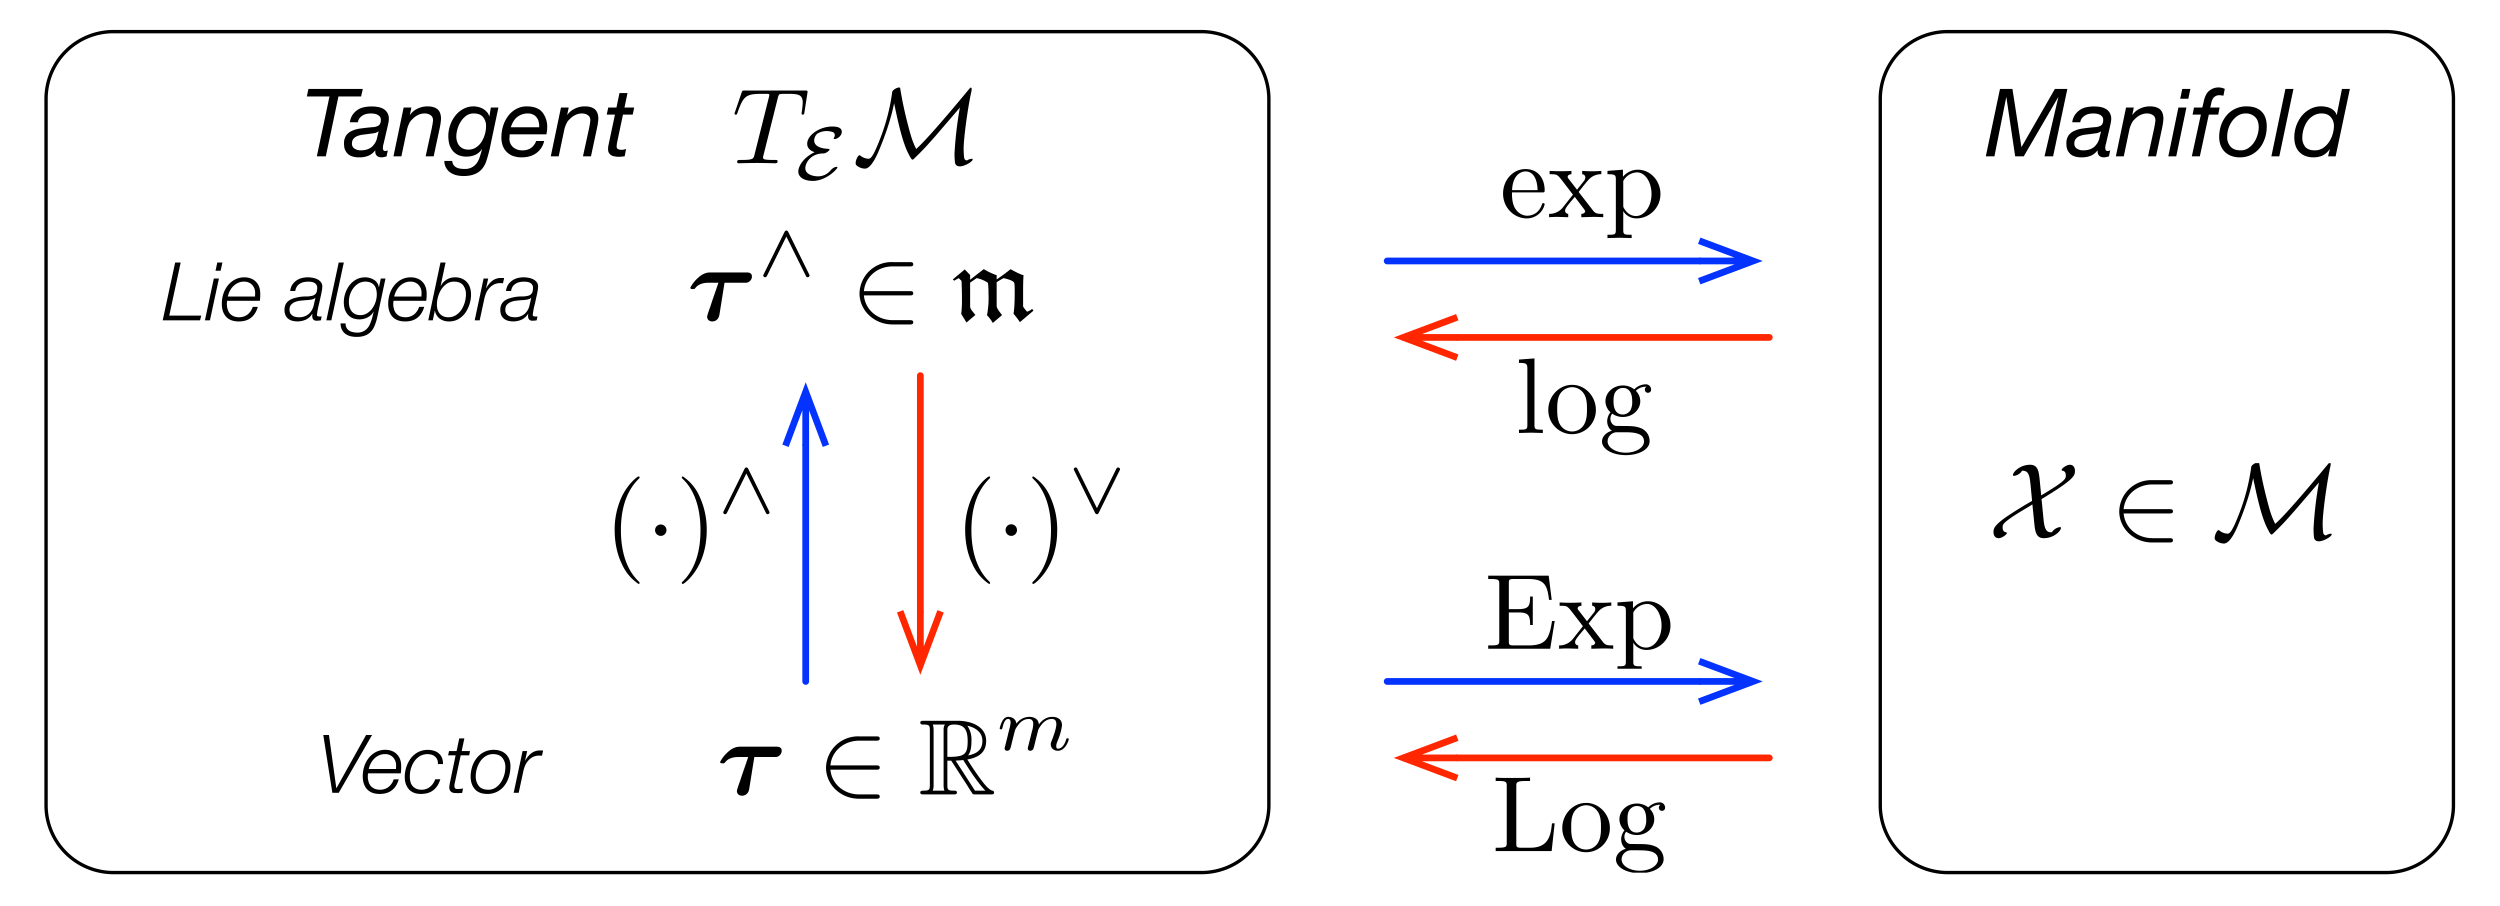 <svg xmlns="http://www.w3.org/2000/svg" style="background-color:rgb(245,245,245,60%)" width="640" height="232" viewBox="0 0 635 232"><defs><clipPath id="a"><path d="M507.285 118.555H529V138h-21.715Zm0 0"/></clipPath><clipPath id="b"><path d="M564 118.555h31V140h-31Zm0 0"/></clipPath><clipPath id="c"><path d="M411 205h13v18.402h-13Zm0 0"/></clipPath><clipPath id="d"><path d="M411 153h15v18.191h-15Zm0 0"/></clipPath></defs><path style="fill:none;stroke-width:.25;stroke-linecap:round;stroke-linejoin:round;stroke:#000;stroke-opacity:1;stroke-miterlimit:4" d="M7.693 2.346h80.709a5 5 0 0 1 5 5V59.71a5 5 0 0 1-5 5H7.692a5 5 0 0 1-5-5V7.345a5 5 0 0 1 5-5Zm136.063 0h32.52a5 5 0 0 1 5 5V59.71c0 2.762-2.238 5-5 5h-32.52a5 5 0 0 1-5-5V7.345a5 5 0 0 1 5-5Zm0 0" transform="matrix(3.451 0 0 3.452 0 0)"/><g clip-path="url(#a)"><path style="stroke:none;fill-rule:nonzero;fill:#000;fill-opacity:1" d="M519.637 122.613c-.219-2.062-.496-3.633-2.418-3.633-2.614 0-4.403 1.872-4.403 2.641 0 .195.164.195.301.195.305 0 1.516-.359 2.008-1.293l.059-.027c1.511 0 1.867.852 2.144 3.684l.383 4.047a113.366 113.366 0 0 0-6.684 4.156c-3.132 2.226-3.191 3.05-3.191 3.851 0 .934.496 1.54 1.32 1.54.828 0 2.094-.907 2.094-1.32 0-.138-.086-.165-.195-.192-.22-.028-.88-.137-.88-1.211 0-.742 0-1.074 2.915-3.028 1.68-1.101 3.273-1.98 4.703-2.89l.469 4.652c.218 2.172.414 3.988 2.449 3.988 2.613 0 4.398-1.87 4.398-2.64 0-.192-.136-.192-.3-.192a2.909 2.909 0 0 0-2.008 1.293l-.274.028c-1.57 0-1.734-1.735-1.953-4.047l-.441-4.457c8.554-5.117 8.554-6.082 8.554-7.235 0-.937-.496-1.543-1.292-1.543-.852 0-2.118.938-2.118 1.32 0 .165.164.196.192.196.218.027.879.137.879 1.207 0 .692-.082 1.102-2.418 2.7-1.278.831-2.57 1.636-3.88 2.421Zm0 0"/></g><path style="stroke:none;fill-rule:nonzero;fill:#000;fill-opacity:1" d="M552.816 131.445c.47 0 .961 0 .961-.55 0-.551-.492-.551-.96-.551h-11.665c.332-3.684 3.496-6.328 7.371-6.328h4.293c.47 0 .961 0 .961-.551 0-.547-.492-.547-.96-.547h-4.348a8.191 8.191 0 0 0-8.442 7.977c0 4.402 3.739 7.98 8.442 7.98h4.347c.47 0 .961 0 .961-.55 0-.552-.492-.552-.96-.552h-4.294c-3.875 0-7.039-2.64-7.37-6.328Zm0 0"/><g clip-path="url(#b)"><path style="stroke:none;fill-rule:nonzero;fill:#000;fill-opacity:1" d="M574.309 122.39c.742 3.579 1.949 9.465 3.52 12.657.605 1.183.905 1.789 1.183 1.789.11 0 .164 0 .66-.496 2.09-2.008 3.52-3.602 5.445-5.805l6.024-7.015a95.707 95.707 0 0 0-1.375 11.75c0 .742.027 1.457.109 2.199.027.304.137 1.101 1.293 1.101s3.246-1.21 3.246-1.761c0-.164-.164-.192-.25-.192-.43.051-.844.203-1.207.442-.66-.086-.715-.524-.773-1.157-.082-.882-.082-1.707-.082-1.816 0-3.055 1.21-11.39 2.007-14.805l.055-.469c0-.109-.027-.41-.219-.41-.11 0-.136.028-.66.633-2.586 3.137-10.617 12.766-13.34 15.078-.687-1.457-1.183-2.504-2.144-6.355a97.213 97.213 0 0 1-1.953-9.246c-.082-.137-.22-.137-.305-.137-.492 0-1.648.605-1.73 1.184a51.527 51.527 0 0 1-2.805 11.199c-2.203 5.86-2.809 5.86-3.328 5.86a3.585 3.585 0 0 1-1.98-.77c-.141-.141-.196-.141-.25-.141-.384 0-.99 1.238-.99 2.012 0 .246 0 .578.88 1.043.46.238.969.37 1.484.386 1.707 0 3.328-3.933 3.88-5.34 1.292-3.109 2.831-7.456 3.605-11.417Zm0 0"/></g><path style="stroke:none;fill-rule:nonzero;fill:#000;fill-opacity:1" d="m390.32 91.75-3.96.3v.856c1.925 0 2.144.192 2.144 1.54v14.308c0 1.238-.3 1.238-2.145 1.238v.852l3.055-.082 3.05.082v-.852c-1.843 0-2.144 0-2.144-1.238ZM406.047 104.957c0-3.52-2.75-6.437-6.078-6.437-3.438 0-6.106 3-6.106 6.437 0 3.55 2.86 6.191 6.078 6.191 3.329 0 6.106-2.695 6.106-6.191m-6.078 5.504a3.574 3.574 0 0 1-3.137-1.844c-.687-1.21-.687-2.887-.687-3.879 0-1.074 0-2.558.66-3.77a3.683 3.683 0 0 1 3.136-1.843c1.282 0 2.461.684 3.11 1.79.715 1.183.715 2.776.715 3.823 0 .992 0 2.477-.606 3.688a3.545 3.545 0 0 1-3.191 2.035ZM412.95 106.113c-2.391 0-2.391-2.75-2.391-3.383 0-.746.027-1.625.437-2.312.223-.332.856-1.102 1.953-1.102 2.395 0 2.395 2.754 2.395 3.387.058.793-.09 1.59-.442 2.309a2.36 2.36 0 0 1-1.953 1.101m-3.187 1.075c0-.11 0-.743.465-1.293.796.558 1.75.859 2.722.851 2.559 0 4.457-1.898 4.457-4.016a3.723 3.723 0 0 0-1.129-2.671 3.607 3.607 0 0 1 2.477-1.07l.277.027c-.304.109-.441.41-.441.742 0 .469.355.797.797.797.277 0 .797-.192.797-.825 0-.367-.149-.718-.414-.972a1.326 1.326 0 0 0-.989-.375 4.226 4.226 0 0 0-2.914 1.293 4.59 4.59 0 0 0-2.918-.992c-2.554 0-4.453 1.898-4.453 4.02 0 1.21.606 2.253 1.293 2.831a3.817 3.817 0 0 0-.855 2.285c0 .852.359 1.899 1.21 2.45-1.648.464-2.53 1.648-2.53 2.75 0 1.98 2.722 3.496 6.081 3.496 3.243 0 6.106-1.407 6.106-3.551a3.526 3.526 0 0 0-1.79-3.137c-1.456-.77-3.054-.77-4.73-.77l-2.062-.027c-.883-.11-1.457-.965-1.457-1.844m3.96 8.696c-2.78 0-4.675-1.406-4.675-2.863 0-1.266 1.043-2.286 2.254-2.368h1.62c2.368 0 5.45 0 5.45 2.368 0 1.484-1.953 2.863-4.648 2.863ZM384.594 48.676c.164-4.102 2.476-4.79 3.41-4.79 2.836 0 3.11 3.716 3.11 4.79h-6.52m-.028.578h7.676c.606 0 .688 0 .688-.578 0-2.727-1.489-5.395-4.926-5.395-3.192 0-5.719 2.836-5.719 6.274 0 3.687 2.887 6.355 6.05 6.355a4.677 4.677 0 0 0 4.595-3.574c0-.277-.223-.332-.36-.332-.246 0-.3.164-.355.387-.965 2.832-3.442 2.832-3.715 2.832-1.375 0-2.477-.825-3.11-1.844-.824-1.32-.824-3.137-.824-4.125ZM401.633 49.14c.824-1.046 1.87-2.394 2.531-3.109a4.205 4.205 0 0 1 3.274-1.43v-.851a31.072 31.072 0 0 1-4.899 0v.852c.578.054.8.414.8.851-.023.36-.171.7-.413.965l-1.707 2.145-2.145-2.778c-.246-.277-.246-.332-.246-.496 0-.414.414-.66.961-.687v-.852c-1.86.113-3.723.113-5.582 0v.852c1.926 0 1.953.027 3.246 1.68l2.723 3.546-2.586 3.277a4.401 4.401 0 0 1-3.52 1.649v.855a29.68 29.68 0 0 1 2.282-.086l2.613.086v-.855c-.606-.082-.797-.441-.797-.852 0-.605.797-1.515 2.477-3.496l2.09 2.754c.218.3.577.742.577.906 0 .246-.25.66-.992.688v.855l2.973-.086c.742 0 1.812.028 2.64.086v-.855c-1.488 0-1.98-.055-2.613-.852ZM412.973 45.262v-1.817l-3.961.301v.856c1.953 0 2.144.164 2.144 1.375v12.878c0 1.239-.3 1.239-2.144 1.239v.851l3.082-.082 3.11.082v-.851c-1.845 0-2.15 0-2.15-1.239v-4.87c.137.437 1.294 1.925 3.384 1.925 3.273 0 6.136-2.695 6.136-6.246 0-3.496-2.668-6.219-5.75-6.219a4.941 4.941 0 0 0-3.851 1.817m.082 7.207v-6.133a4.125 4.125 0 0 1 3.55-2.203c2.008 0 3.684 2.422 3.684 5.531 0 3.328-1.926 5.64-3.96 5.64-1.099 0-2.145-.55-2.888-1.679-.386-.578-.386-.605-.386-1.156ZM395.492 210.77h-.687c-.301 2.808-.688 6.246-5.528 6.246h-2.257c-1.29 0-1.348-.192-1.348-1.102V201.25c0-.938 0-1.32 2.613-1.32h.91v-.856c-.992.086-3.496.086-4.62.086-1.075 0-3.22 0-4.18-.086v.856h.66c2.117 0 2.172.3 2.172 1.293v14.5c0 .992-.055 1.293-2.172 1.293h-.66v.855h14.328ZM409.629 211.98c0-3.52-2.75-6.437-6.078-6.437-3.438 0-6.106 3-6.106 6.437 0 3.551 2.86 6.192 6.078 6.192 3.329 0 6.106-2.695 6.106-6.192m-6.078 5.504a3.574 3.574 0 0 1-3.137-1.843c-.687-1.211-.687-2.887-.687-3.88 0-1.073 0-2.558.66-3.769a3.683 3.683 0 0 1 3.136-1.844c1.282 0 2.465.684 3.11 1.79.715 1.183.715 2.777.715 3.824 0 .992 0 2.476-.606 3.687a3.545 3.545 0 0 1-3.191 2.035Zm0 0"/><g clip-path="url(#c)"><path style="stroke:none;fill-rule:nonzero;fill:#000;fill-opacity:1" d="M416.531 213.137c-2.39 0-2.39-2.75-2.39-3.383 0-.742.027-1.625.441-2.313.219-.332.852-1.101 1.95-1.101 2.394 0 2.394 2.754 2.394 3.387a4.489 4.489 0 0 1-.442 2.308 2.36 2.36 0 0 1-1.953 1.102m-3.187 1.074c0-.11 0-.742.465-1.293.796.559 1.75.86 2.722.852 2.559 0 4.457-1.899 4.457-4.016a3.723 3.723 0 0 0-1.129-2.672 3.607 3.607 0 0 1 2.477-1.07l.277.027c-.304.11-.441.41-.441.742 0 .469.355.797.797.797.277 0 .797-.191.797-.824 0-.367-.149-.719-.414-.973a1.341 1.341 0 0 0-.989-.375 4.226 4.226 0 0 0-2.914 1.293 4.59 4.59 0 0 0-2.918-.992c-2.554 0-4.453 1.898-4.453 4.02 0 1.21.606 2.253 1.293 2.832a3.817 3.817 0 0 0-.855 2.285c0 .851.359 1.898 1.21 2.449-1.648.469-2.53 1.648-2.53 2.75 0 1.98 2.726 3.496 6.081 3.496 3.243 0 6.106-1.402 6.106-3.55a3.526 3.526 0 0 0-1.79-3.137c-1.456-.77-3.054-.77-4.73-.77l-2.062-.027c-.88-.11-1.457-.965-1.457-1.844m3.96 8.695c-2.78 0-4.675-1.402-4.675-2.863 0-1.266 1.043-2.281 2.254-2.367h1.62c2.368 0 5.45 0 5.45 2.367 0 1.488-1.953 2.863-4.648 2.863Zm0 0"/></g><path style="stroke:none;fill-rule:nonzero;fill:#000;fill-opacity:1" d="M381.313 163.938c0 .992-.055 1.292-2.172 1.292h-.66v.852h15.87l1.157-7.098h-.688c-.687 4.239-1.32 6.246-6.05 6.246h-3.66c-1.294 0-1.348-.19-1.348-1.101v-7.344h2.476c2.668 0 2.969.88 2.969 3.219h.688v-7.293h-.688c0 2.367-.3 3.219-2.969 3.219h-2.476v-6.602c0-.91.054-1.101 1.347-1.101h3.547c4.211 0 4.953 1.511 5.39 5.335h.692l-.773-6.19H378.48v.855h.66c2.118 0 2.173.3 2.173 1.293ZM404.188 159.617c.824-1.047 1.87-2.394 2.53-3.11a4.205 4.205 0 0 1 3.274-1.429v-.855a30.16 30.16 0 0 1-4.898 0v.855c.578.055.797.41.797.852-.02.36-.168.699-.41.965l-1.708 2.144-2.144-2.777c-.246-.278-.246-.332-.246-.496 0-.414.41-.66.96-.688v-.855c-1.859.117-3.722.117-5.581 0v.855c1.925 0 1.953.027 3.246 1.676l2.722 3.55-2.585 3.274a4.393 4.393 0 0 1-3.52 1.652v.852a31.792 31.792 0 0 1 2.281-.082l2.614.082v-.852c-.606-.082-.797-.44-.797-.851 0-.606.797-1.516 2.472-3.496l2.094 2.754c.219.3.574.742.574.906 0 .246-.246.66-.988.687v.852l2.969-.082c.746 0 1.816.027 2.64.082v-.852c-1.484 0-1.98-.054-2.613-.851Zm0 0"/><g clip-path="url(#d)"><path style="stroke:none;fill-rule:nonzero;fill:#000;fill-opacity:1" d="M415.54 155.738v-1.816l-3.962.3v.856c1.953 0 2.145.164 2.145 1.375v12.875c0 1.238-.305 1.238-2.145 1.238v.856l3.078-.082 3.11.082v-.856c-1.844 0-2.145 0-2.145-1.238v-4.867c.137.437 1.293 1.926 3.383 1.926 3.273 0 6.133-2.7 6.133-6.246 0-3.496-2.668-6.22-5.75-6.22a4.933 4.933 0 0 0-3.848 1.817m.082 7.207v-6.136a4.123 4.123 0 0 1 3.547-2.2c2.008 0 3.687 2.422 3.687 5.532 0 3.328-1.925 5.64-3.96 5.64-1.102 0-2.149-.55-2.891-1.68-.383-.578-.383-.605-.383-1.156Zm0 0"/></g><path style="fill:none;stroke-width:.5;stroke-linecap:round;stroke-linejoin:round;stroke:#ff2600;stroke-opacity:1;stroke-miterlimit:4" d="M130.524 56.206h-23.146" transform="matrix(3.451 0 0 3.452 0 0)"/><path style="fill:none;stroke-width:.5;stroke-linecap:butt;stroke-linejoin:miter;stroke:#ff2600;stroke-opacity:1;stroke-miterlimit:10" d="M103.378 56.206h4m0 1.499-4-1.5 4-1.5" transform="matrix(3.451 0 0 3.452 0 0)"/><path style="fill:none;stroke-width:.5;stroke-linecap:round;stroke-linejoin:round;stroke:#0433ff;stroke-opacity:1;stroke-miterlimit:4" d="M102.178 50.535h23.146" transform="matrix(3.451 0 0 3.452 0 0)"/><path style="fill:none;stroke-width:.5;stroke-linecap:butt;stroke-linejoin:miter;stroke:#0433ff;stroke-opacity:1;stroke-miterlimit:10" d="M129.324 50.535h-4m0-1.5 4 1.5-4 1.5" transform="matrix(3.451 0 0 3.452 0 0)"/><path style="fill:none;stroke-width:.5;stroke-linecap:round;stroke-linejoin:round;stroke:#0433ff;stroke-opacity:1;stroke-miterlimit:4" d="M102.178 19.354h23.146" transform="matrix(3.451 0 0 3.452 0 0)"/><path style="fill:none;stroke-width:.5;stroke-linecap:butt;stroke-linejoin:miter;stroke:#0433ff;stroke-opacity:1;stroke-miterlimit:10" d="M129.324 19.354h-4m0-1.5 4 1.5-4 1.5" transform="matrix(3.451 0 0 3.452 0 0)"/><path style="fill:none;stroke-width:.5;stroke-linecap:round;stroke-linejoin:round;stroke:#ff2600;stroke-opacity:1;stroke-miterlimit:4" d="M130.524 25.023h-23.146" transform="matrix(3.451 0 0 3.452 0 0)"/><path style="fill:none;stroke-width:.5;stroke-linecap:butt;stroke-linejoin:miter;stroke:#ff2600;stroke-opacity:1;stroke-miterlimit:10" d="M103.378 25.023h4m0 1.5-4-1.5 4-1.499" transform="matrix(3.451 0 0 3.452 0 0)"/><path style="stroke:none;fill-rule:nonzero;fill:#000;fill-opacity:1" d="M250.965 149.215c0-.086 0-.14-.465-.606-3.438-3.468-4.32-8.668-4.32-12.879 0-4.789 1.047-9.574 4.43-13.015.355-.328.355-.387.355-.469 0-.191-.11-.273-.274-.273-.273 0-2.75 1.87-4.375 5.367a20.006 20.006 0 0 0-1.73 8.39c0 2.145.3 5.477 1.816 8.586a11.882 11.882 0 0 0 4.29 5.172c.163 0 .273-.082.273-.273ZM257.844 135.73a1.458 1.458 0 1 0-2.914 0c0 .797.66 1.458 1.457 1.458s1.457-.66 1.457-1.458ZM268.148 135.73a20.079 20.079 0 0 0-1.812-8.585 11.895 11.895 0 0 0-4.293-5.172c-.164 0-.273.109-.273.273 0 .082 0 .14.52.633 2.698 2.726 4.265 7.101 4.265 12.851 0 4.704-1.02 9.547-4.43 13.016-.355.328-.355.383-.355.469 0 .164.109.273.273.273.277 0 2.75-1.87 4.375-5.367 1.402-3.023 1.73-6.078 1.73-8.39ZM284.09 120.5c.137-.25.137-.29.137-.348a.485.485 0 0 0-.465-.48c-.27 0-.383.152-.54.46l-4.91 9.958-4.925-9.918c-.176-.367-.25-.5-.54-.5a.482.482 0 0 0-.464.48c0 .059 0 .098.137.348l5.273 10.707c.117.215.23.426.5.426s.387-.172.523-.426ZM161.238 149.215c0-.086 0-.14-.468-.606-3.438-3.468-4.317-8.668-4.317-12.879 0-4.789 1.043-9.574 4.43-13.015.355-.328.355-.387.355-.469 0-.191-.11-.273-.273-.273-.278 0-2.754 1.87-4.375 5.367a20.01 20.01 0 0 0-1.735 8.39c0 2.145.305 5.477 1.817 8.586a11.89 11.89 0 0 0 4.293 5.172c.164 0 .273-.082.273-.273ZM168.117 135.73a1.459 1.459 0 1 0-2.918 0c0 .797.66 1.458 1.457 1.458.801 0 1.461-.66 1.461-1.458ZM178.422 135.73a20.082 20.082 0 0 0-1.817-8.585 11.86 11.86 0 0 0-4.289-5.172c-.168 0-.277.109-.277.273 0 .082 0 .14.524.633 2.695 2.726 4.261 7.101 4.261 12.851 0 4.704-1.015 9.547-4.426 13.016-.359.328-.359.383-.359.469 0 .164.11.273.277.273.274 0 2.75-1.87 4.371-5.367 1.403-3.023 1.735-6.078 1.735-8.39ZM189.086 120.094c-.113-.211-.23-.422-.5-.422s-.387.172-.52.422l-5.277 10.71c-.133.25-.133.29-.133.348 0 .309.25.48.461.48.27 0 .387-.155.54-.46l4.91-9.961 4.93 9.922c.171.363.25.5.538.5a.47.47 0 0 0 .461-.48c0-.06 0-.098-.133-.348Zm0 0"/><path style="fill:none;stroke-width:.5;stroke-linecap:round;stroke-linejoin:round;stroke:#0433ff;stroke-opacity:1;stroke-miterlimit:4" d="M59.044 50.535V33.058" transform="matrix(3.451 0 0 3.452 0 0)"/><path style="fill:none;stroke-width:.5;stroke-linecap:butt;stroke-linejoin:miter;stroke:#0433ff;stroke-opacity:1;stroke-miterlimit:10" d="M59.044 29.058v4m-1.5 0 1.5-4 1.5 4" transform="matrix(3.451 0 0 3.452 0 0)"/><path style="fill:none;stroke-width:.5;stroke-linecap:round;stroke-linejoin:round;stroke:#ff2600;stroke-opacity:1;stroke-miterlimit:4" d="M67.548 27.858v17.478" transform="matrix(3.451 0 0 3.452 0 0)"/><path style="fill:none;stroke-width:.5;stroke-linecap:butt;stroke-linejoin:miter;stroke:#ff2600;stroke-opacity:1;stroke-miterlimit:10" d="M67.548 49.335v-4m1.5 0-1.5 4-1.5-4" transform="matrix(3.451 0 0 3.452 0 0)"/><path style="stroke:none;fill-rule:nonzero;fill:#000;fill-opacity:1" d="m509.496 22.762-3.625 17.254h2.2l3.019-15.102h.047l2.246 15.102h2.199l8.793-15.102h.047l-3.524 15.102h2.196l3.648-17.254h-3.187l-8.528 14.84h-.05l-2.293-14.84ZM527.996 31.293h2.055c.07-.41.191-.727.41-1.016a3.149 3.149 0 0 1 1.785-1.113 5.778 5.778 0 0 1 2.008-.047c.285.043.562.133.82.266.239.11.446.277.602.484.172.238.258.528.242.82.016.34-.05.68-.191.993a1.176 1.176 0 0 1-.555.554 3.53 3.53 0 0 1-.992.29 60.124 60.124 0 0 0-3.551.386c-.7.086-1.383.274-2.031.559a3.732 3.732 0 0 0-1.52 1.16 3.514 3.514 0 0 0-.582 2.148c0 .653.098 1.211.293 1.645.195.414.473.785.82 1.086a3 3 0 0 0 1.184.582c.488.133.992.195 1.496.191a6.05 6.05 0 0 0 2.563-.457 4.317 4.317 0 0 0 1.617-1.332l.05.051c-.074.555.047.965.336 1.281.29.313.727.457 1.282.457.168 0 .386-.023.629-.093.242-.051.48-.098.629-.172l.312-1.524c-.113.04-.227.082-.34.121a1.215 1.215 0 0 1-.312.051.563.563 0 0 1-.434-.172c-.121-.117-.172-.312-.172-.601 0-.29.051-.606.121-.918.09-.285.16-.578.22-.871l.796-3.407.242-1.113c.09-.379.14-.77.145-1.16a2.824 2.824 0 0 0-1.375-2.535 4.384 4.384 0 0 0-1.453-.508 9.944 9.944 0 0 0-3.645.094 4.666 4.666 0 0 0-2.875 2.03 4.308 4.308 0 0 0-.629 1.79m.531 5.46c0-.53.145-.94.41-1.23.243-.316.579-.535.993-.703a5.716 5.716 0 0 1 1.351-.34l1.524-.19 1.398-.192c.461-.098.824-.243 1.113-.461h.047c-.14.562-.277 1.125-.41 1.691a3.91 3.91 0 0 1-.676 1.524c-.726 1.086-1.886 1.64-3.504 1.64a2.863 2.863 0 0 1-1.57-.433 1.45 1.45 0 0 1-.676-1.305ZM541.77 27.523l-2.61 12.493h2.028l1.449-6.91a7.85 7.85 0 0 1 .508-1.426c.199-.453.496-.86.87-1.184.4-.43.876-.781 1.403-1.039a3.847 3.847 0 0 1 1.691-.414 2.668 2.668 0 0 1 1.543.437c.414.266.63.723.63 1.305 0 .121 0 .242-.048.434-.035.36-.09.715-.168 1.066-.03.14-.054.29-.074.434l-1.594 7.297h2.051l1.524-7.13c.18-.804.3-1.616.363-2.44 0-1.11-.29-1.934-.871-2.442-.555-.504-1.45-.774-2.61-.774-.859 0-1.71.192-2.488.56-.785.35-1.46.91-1.957 1.616h-.047l.387-1.883ZM557.71 25.273l.532-2.511h-2.078l-.531 2.511h2.078m-2.54 2.25-2.581 12.493h2.027l2.61-12.493ZM560.926 29.336l-2.32 10.68h2.054l2.297-10.68h2.414l.34-1.813h-2.395c.11-.375.2-.753.266-1.136.07-.344.188-.676.34-.992.148-.293.375-.543.652-.723.348-.215.75-.317 1.16-.293.145 0 .29 0 .457.05.172.016.34.04.508.071l.34-1.738a3.644 3.644 0 0 0-3.648.242c-.446.27-.813.652-1.063 1.11a6.165 6.165 0 0 0-.605 1.573 50.04 50.04 0 0 1-.434 1.836h-2.125l-.363 1.813ZM565.613 35.086c0 .75.121 1.45.364 2.102.23.613.582 1.171 1.035 1.644a4.843 4.843 0 0 0 1.644 1.063c.711.27 1.465.398 2.223.386a6.346 6.346 0 0 0 5.098-2.39c.601-.727 1.039-1.598 1.351-2.54.317-.964.461-1.933.461-2.949 0-1.691-.437-2.972-1.328-3.84-.895-.894-2.176-1.332-3.867-1.332a6.522 6.522 0 0 0-5.145 2.395 7.931 7.931 0 0 0-1.379 2.512 9.57 9.57 0 0 0-.457 2.949m2.051-.023a6.721 6.721 0 0 1 1.211-3.965 5.217 5.217 0 0 1 1.496-1.473 3.728 3.728 0 0 1 2.078-.582c.938-.02 1.844.36 2.489 1.043.28.32.488.7.605 1.11.129.449.195.91.191 1.378a6.787 6.787 0 0 1-.312 1.957 6.7 6.7 0 0 1-.895 1.934 5.223 5.223 0 0 1-1.449 1.45 3.378 3.378 0 0 1-1.98.577c-1.137 0-1.98-.312-2.563-.941a3.537 3.537 0 0 1-.87-2.489ZM582.57 22.762l-3.597 17.254H581l3.625-17.254ZM595.422 40.016l3.648-17.254h-2.027l-1.332 6.668h-.047a2.51 2.51 0 0 0-.601-1.04 3.943 3.943 0 0 0-2.106-1.038 5.977 5.977 0 0 0-4.129.605 7.033 7.033 0 0 0-2.176 1.836 8.839 8.839 0 0 0-1.808 5.39 6.48 6.48 0 0 0 .312 2.079c.192.601.516 1.152.942 1.617.437.45.965.805 1.547 1.039a5.672 5.672 0 0 0 2.101.363c.844 0 1.57-.144 2.223-.41a5.003 5.003 0 0 0 1.906-1.644h.05l-.433 1.789h1.93m-8.527-4.832a7.657 7.657 0 0 1 1.257-4.11 5.076 5.076 0 0 1 1.547-1.449 3.961 3.961 0 0 1 2.149-.582c1.015 0 1.789.316 2.32.922.555.64.848 1.469.82 2.32a7.253 7.253 0 0 1-.34 2.078 6.82 6.82 0 0 1-.941 2.004 5.277 5.277 0 0 1-1.52 1.524 3.706 3.706 0 0 1-2.078.601c-1.136 0-1.933-.289-2.464-.89a3.649 3.649 0 0 1-.75-2.418ZM182.98 72.383h5.09c.578 0 .934 0 1.375-.414.551-.469.551-1.102.551-1.156 0-1.07-.992-1.07-1.457-1.07h-9.05c-.579 0-1.762 0-3.22 1.32a8.924 8.924 0 0 0-2.035 2.558c0 .383.332.383.633.383.414 0 .442-.027.688-.328 1.047-1.293 2.86-1.293 3.382-1.293h2.477l-.992 2.914a115.84 115.84 0 0 0-1.07 3.164c-.305.855-.825 2.312-.825 2.617 0 .77.606 1.211 1.293 1.211.192 0 1.594 0 1.868-1.816ZM199.324 59.445c-.113-.215-.23-.425-.5-.425s-.383.171-.52.425l-5.273 10.707c-.136.25-.136.29-.136.348 0 .309.25.48.46.48.27 0 .387-.152.54-.46l4.91-9.957 4.93 9.917c.171.368.25.5.538.5a.47.47 0 0 0 .461-.48c0-.059 0-.098-.132-.348ZM230.324 75.629c.469 0 .965 0 .965-.55 0-.552-.496-.552-.965-.552h-11.66c.328-3.687 3.492-6.328 7.371-6.328h4.29c.468 0 .964 0 .964-.55 0-.551-.496-.551-.965-.551h-4.344a8.201 8.201 0 0 0-8.445 7.98c0 4.402 3.742 7.98 8.445 7.98h4.344c.469 0 .965 0 .965-.55 0-.551-.496-.551-.965-.551h-4.289c-3.879 0-7.043-2.64-7.37-6.328ZM245.852 71.613v-1.21l-1.375-1.43-3.051 2.558.328.328 1.184-.66.714.715c.078 1.727.114 3.45.11 5.176a26.197 26.197 0 0 1-.192 3.273l1.348 2.2 2.281-1.926c-1.402-1.758-1.347-1.567-1.347-2.86v-5.422l1.68-1.156a7.79 7.79 0 0 1 2.886 1.211c.102.906.148 1.817.137 2.727a23.435 23.435 0 0 1-.383 5.554 9.964 9.964 0 0 1 1.484 1.985l2.367-2.012c-1.21-1.566-1.378-1.926-1.378-2.422v-5.996c.578-.383 1.175-.73 1.789-1.047.824.223 2.64.606 2.75 1.348.062.625.09 1.246.082 1.871 0 3.824-.137 4.734-.301 5.89.55.688 1.348 1.649 1.62 2.172l3.47-2.94-.332-.47a3.172 3.172 0 0 1-1.293.715 9.026 9.026 0 0 1-1.016-1.293v-3.328c0-1.57 0-3.137.11-4.707-.993-.273-2.258-.965-3.329-1.539a46.628 46.628 0 0 1-3.55 2.613v-1.074a16.557 16.557 0 0 1-3.297-1.566ZM42.34 67.21 39.152 82h9.567l.289-1.2h-8.18l2.922-13.59ZM53.129 67.21l-.453 2.095h1.3l.458-2.094h-1.305m-.89 4.102L49.96 82h1.285l2.297-10.688ZM62.797 75.91h-6.98c.113-.496.285-.976.519-1.43.227-.44.52-.847.871-1.199.348-.351.754-.64 1.2-.851a3.582 3.582 0 0 1 1.491-.332 2.818 2.818 0 0 1 2.133.808 2.98 2.98 0 0 1 .785 2.176c0 .14-.007.277-.02.414v.414m-7.144 1.098h8.368c.082-.61.117-1.227.101-1.844 0-.621-.082-1.18-.27-1.7a3.442 3.442 0 0 0-.808-1.304 3.35 3.35 0 0 0-1.262-.847A4.455 4.455 0 0 0 60.063 71a5.093 5.093 0 0 0-2.442.582 5.747 5.747 0 0 0-1.824 1.531 6.98 6.98 0 0 0-1.137 2.176 8.383 8.383 0 0 0-.375 2.484c0 1.41.375 2.508 1.098 3.317.746.808 1.824 1.2 3.25 1.2 1.285 0 2.32-.31 3.129-.95.804-.625 1.386-1.555 1.738-2.778h-1.305a3.976 3.976 0 0 1-1.285 1.926 3.464 3.464 0 0 1-2.215.727 3.663 3.663 0 0 1-1.386-.25 3.042 3.042 0 0 1-.973-.703 3.055 3.055 0 0 1-.559-1.078 4.61 4.61 0 0 1-.125-2.176ZM71.781 74.504h1.305a2.94 2.94 0 0 1 .394-1.121c.207-.309.457-.559.766-.746a2.98 2.98 0 0 1 1.016-.414 5.519 5.519 0 0 1 1.945-.063c.254.035.5.113.727.23.218.11.402.274.539.477.16.223.238.492.226.766 0 .703-.105 1.199-.332 1.492-.234.309-.574.52-.953.598a5.802 5.802 0 0 1-1.488.168c-1.117-.008-2.23.16-3.293.496-.422.129-.82.324-1.18.582a2.716 2.716 0 0 0-.832.953 3.196 3.196 0 0 0-.289 1.426c-.012.465.074.922.25 1.347.164.352.402.664.703.91.32.247.688.422 1.078.52a5.276 5.276 0 0 0 3.5-.332c.684-.352 1.2-.828 1.57-1.45l.044.044-.043.289v.289c.023.765.418 1.14 1.14 1.14.371 0 .727-.043 1.078-.105l.184-1.016c-.09.016-.18.028-.27.043h-.246c-.156 0-.308-.02-.457-.062-.144-.063-.226-.188-.226-.371.078-.715.203-1.418.37-2.114a51.5 51.5 0 0 0 .52-2.3c.157-.637.29-1.278.395-1.926.058-.313.082-.621.082-.871a1.785 1.785 0 0 0-.375-1.18 2.684 2.684 0 0 0-.93-.726 4.34 4.34 0 0 0-1.222-.372 6.21 6.21 0 0 0-2.797.102 4.147 4.147 0 0 0-2.38 1.723 4.162 4.162 0 0 0-.519 1.574m6.461 1.781-.414 1.8a4.075 4.075 0 0 1-1.281 2.278 3.735 3.735 0 0 1-2.547.852c-.3 0-.602-.035-.89-.106a2.247 2.247 0 0 1-.77-.332 2.012 2.012 0 0 1-.535-.597 1.965 1.965 0 0 1-.188-.89c0-.563.145-.997.434-1.31.297-.32.664-.562 1.078-.703a4.85 4.85 0 0 1 1.367-.308 31.74 31.74 0 0 1 1.926-.168 5.535 5.535 0 0 0 1.305-.246 1.25 1.25 0 0 0 .476-.313ZM84.21 67.21 81.044 82h1.281l3.192-14.79ZM94.148 80.883l2.032-9.57h-1.203l-.454 2.195h-.043a2.652 2.652 0 0 0-1.261-1.883A4.31 4.31 0 0 0 90.98 71c-.8-.012-1.593.18-2.296.563a5.5 5.5 0 0 0-1.72 1.468 7.387 7.387 0 0 0-1.448 4.39c0 .622.082 1.204.246 1.72.168.507.43.976.765 1.39.344.39.766.703 1.246.91a4.708 4.708 0 0 0 3.79-.164c.68-.355 1.199-.828 1.55-1.472l.043.043c-.094.343-.176.687-.25 1.035a12.966 12.966 0 0 1-.785 2.277 3.504 3.504 0 0 1-1.719 1.719 3.462 3.462 0 0 1-1.43.27 4.69 4.69 0 0 1-1.117-.126 2.61 2.61 0 0 1-.953-.37 2.136 2.136 0 0 1-.683-.727 2.384 2.384 0 0 1-.25-1.137h-1.281c0 .621.12 1.18.351 1.613.203.422.508.785.89 1.059.383.281.821.484 1.282.602a6.495 6.495 0 0 0 1.574.183c.828 0 1.535-.101 2.113-.332a3.71 3.71 0 0 0 1.512-.973c.414-.414.766-.972 1.035-1.656a13.88 13.88 0 0 0 .703-2.402M86.82 77.32a5.761 5.761 0 0 1 1.098-3.5c.371-.52.828-.933 1.344-1.246a3.405 3.405 0 0 1 1.781-.476 3.33 3.33 0 0 1 1.348.25c.718.308 1.246.949 1.406 1.718.113.426.168.868.164 1.305a6.278 6.278 0 0 1-1.137 3.563 4.84 4.84 0 0 1-1.347 1.265 3.38 3.38 0 0 1-3.063.207 2.746 2.746 0 0 1-.91-.726 3.261 3.261 0 0 1-.52-1.075 4.775 4.775 0 0 1-.164-1.285ZM105.395 75.91h-6.98c.108-.496.284-.976.519-1.43.222-.44.515-.847.867-1.199.347-.351.754-.64 1.203-.851a3.564 3.564 0 0 1 1.488-.332c.797-.043 1.57.25 2.133.808.547.59.828 1.375.79 2.176 0 .14-.009.277-.02.414v.414m-7.145 1.098h8.363c.086-.61.121-1.227.106-1.844 0-.621-.082-1.18-.27-1.7a3.491 3.491 0 0 0-.808-1.304 3.38 3.38 0 0 0-1.262-.847A4.468 4.468 0 0 0 102.66 71a5.119 5.119 0 0 0-2.445.582 5.733 5.733 0 0 0-1.82 1.531 6.991 6.991 0 0 0-1.141 2.176 8.379 8.379 0 0 0-.371 2.484c0 1.41.37 2.508 1.097 3.317.747.808 1.82 1.2 3.25 1.2 1.286 0 2.32-.31 3.125-.95.81-.625 1.391-1.555 1.743-2.778h-1.305a3.976 3.976 0 0 1-1.285 1.926 3.464 3.464 0 0 1-2.215.727 3.663 3.663 0 0 1-1.387-.25 3 3 0 0 1-.972-.703 2.993 2.993 0 0 1-.559-1.078 4.61 4.61 0 0 1-.125-2.176ZM110.258 67.21 107.133 82h1.16l.516-2.441h.043c.132.808.578 1.539 1.242 2.027.683.48 1.504.727 2.34.703.91 0 1.718-.207 2.421-.598a5.899 5.899 0 0 0 1.762-1.597 8.364 8.364 0 0 0 1.469-4.637c0-.625-.082-1.223-.25-1.762a3.658 3.658 0 0 0-2.027-2.34 4.117 4.117 0 0 0-1.782-.355 4.045 4.045 0 0 0-3.687 2.2h-.04l1.263-5.99h-1.305m2.008 14.005a3.194 3.194 0 0 1-1.305-.25 2.908 2.908 0 0 1-.91-.703 3.217 3.217 0 0 1-.54-1.016 4.915 4.915 0 0 1-.163-1.285 7.545 7.545 0 0 1 1.097-3.832 5.378 5.378 0 0 1 1.368-1.45 3.219 3.219 0 0 1 1.902-.581c1.078 0 1.867.312 2.34.914a3.71 3.71 0 0 1 .726 2.402 7.489 7.489 0 0 1-1.16 3.895 4.788 4.788 0 0 1-1.406 1.367 3.508 3.508 0 0 1-1.95.539ZM121.297 71.313 119.02 82h1.28l1.204-5.594c.11-.496.27-.98.476-1.449.207-.477.497-.89.829-1.242a3.838 3.838 0 0 1 1.156-.89 3.716 3.716 0 0 1 1.926-.333h.375l.289-1.305a.784.784 0 0 0-.164-.019h-.54a3.646 3.646 0 0 0-2.34.723 5.96 5.96 0 0 0-1.53 1.886h-.043l.539-2.465ZM127.031 74.504h1.305c.05-.399.187-.777.394-1.121.208-.309.454-.559.766-.746a2.96 2.96 0 0 1 1.012-.414c.64-.137 1.3-.157 1.949-.063.25.035.496.113.723.23.218.11.406.274.539.477.16.223.242.492.226.766 0 .703-.101 1.199-.328 1.492-.238.309-.574.52-.953.598a5.813 5.813 0 0 1-1.492.168 10.703 10.703 0 0 0-3.293.496c-.422.129-.82.324-1.18.582a2.745 2.745 0 0 0-.828.953 3.143 3.143 0 0 0-.289 1.426c-.012.465.074.922.25 1.347.16.352.402.664.703.91.32.247.688.422 1.074.52a5.272 5.272 0 0 0 3.5-.332c.684-.352 1.203-.828 1.575-1.45l.043.044-.043.289v.289c.02.765.414 1.14 1.14 1.14a6.07 6.07 0 0 0 1.074-.105l.188-1.016c-.09.016-.18.028-.27.043h-.25c-.152 0-.304-.02-.453-.062-.144-.063-.226-.188-.226-.371.074-.715.199-1.418.37-2.114.192-.761.364-1.53.516-2.3.16-.637.29-1.278.395-1.926.062-.313.082-.621.082-.871a1.803 1.803 0 0 0-.371-1.18 2.697 2.697 0 0 0-.934-.726 4.315 4.315 0 0 0-1.218-.372 6.206 6.206 0 0 0-2.797.102 4.156 4.156 0 0 0-2.383 1.723 4.225 4.225 0 0 0-.516 1.574m6.461 1.781-.414 1.8a4.08 4.08 0 0 1-1.285 2.278 3.729 3.729 0 0 1-2.547.852c-.3 0-.598-.035-.89-.106a2.228 2.228 0 0 1-.766-.332 1.973 1.973 0 0 1-.54-.597 1.962 1.962 0 0 1-.183-.89c0-.563.145-.997.434-1.31a2.59 2.59 0 0 1 1.078-.703c.414-.164.887-.27 1.363-.308.64-.074 1.285-.133 1.926-.168a5.462 5.462 0 0 0 1.305-.246 1.22 1.22 0 0 0 .476-.313ZM190.605 193.797h5.09c.575 0 .934 0 1.375-.414.547-.469.547-1.102.547-1.156 0-1.075-.988-1.075-1.457-1.075h-9.047c-.578 0-1.761 0-3.218 1.32a8.927 8.927 0 0 0-2.036 2.563c0 .383.328.383.633.383.41 0 .438-.027.688-.328 1.043-1.293 2.86-1.293 3.382-1.293h2.477l-.992 2.914c-.375 1.05-.73 2.105-1.074 3.164-.301.855-.825 2.313-.825 2.613 0 .774.606 1.211 1.293 1.211.192 0 1.598 0 1.871-1.812ZM221.75 197.043c.469 0 .96 0 .96-.55 0-.552-.491-.552-.96-.552h-11.664c.332-3.687 3.496-6.328 7.375-6.328h4.289c.469 0 .96 0 .96-.55 0-.551-.491-.551-.96-.551h-4.348a8.208 8.208 0 0 0-5.879 2.234 8.199 8.199 0 0 0-2.562 5.746c0 4.403 3.738 7.98 8.441 7.98h4.348c.469 0 .96 0 .96-.55s-.491-.55-.96-.55h-4.29c-3.878 0-7.042-2.642-7.374-6.329ZM240.023 194.73h.993l4.125 6.383c.273.442.933 1.512 1.238 1.926.191.332.273.332.906.332h3.797c.496 0 .906 0 .906-.496 0-.223-.164-.414-.41-.469-1.02-.219-2.367-2.035-3.027-2.918-.192-.273-1.567-2.09-3.41-5.062 2.449-.438 4.812-1.485 4.812-4.758 0-3.824-4.043-5.148-7.289-5.148h-8.637c-.492 0-.933 0-.933.496 0 .468.523.468.742.468 1.566 0 1.707.192 1.707 1.567v13.789c0 1.375-.14 1.566-1.707 1.566-.219 0-.742 0-.742.469 0 .496.441.496.933.496h7.54c.492 0 .906 0 .906-.496 0-.469-.47-.469-.77-.469-1.57 0-1.68-.219-1.68-1.566v-6.11m5.309-1.347c.77-1.02.856-2.477.856-3.688a6.255 6.255 0 0 0-1.047-3.91c1.129.25 3.851 1.102 3.851 3.883 0 1.789-.824 3.191-3.66 3.715m-5.309-6.414c0-.578 0-1.485 1.707-1.485 2.336 0 3.493.961 3.493 4.211 0 3.547-.852 4.07-5.2 4.07v-6.796m-3.738 15.437c.164-.488.238-1 .219-1.511v-13.899c0-.273 0-1.016-.219-1.512h3.133c-.356.442-.356.993-.356 1.403v14.008c0 .273 0 1.015.22 1.511h-2.997m5.86-7.676.52-.054c.413 0 1.019-.055 1.429-.113.414.664 3.386 5.558 5.668 7.843h-2.668ZM260.875 190.45c-.098.382-.27 1.038-.27 1.136 0 .422.348.613.657.613a.962.962 0 0 0 .75-.422 7.89 7.89 0 0 0 .343-1.195l.426-1.734.328-1.29c.211-.828.211-.867.598-1.464.613-.942 1.578-2.04 3.078-2.04 1.078 0 1.137.887 1.137 1.348 0 1.157-.828 3.293-1.137 4.102-.21.539-.289.715-.289 1.039 0 1.023.848 1.656 1.828 1.656 1.926 0 2.774-2.656 2.774-2.945 0-.25-.25-.25-.309-.25-.27 0-.289.117-.363.328-.446 1.54-1.274 2.328-2.043 2.328-.403 0-.48-.27-.48-.672 0-.445.097-.695.44-1.562a14.105 14.105 0 0 0 1.024-3.715c0-.309 0-1.117-.715-1.676a2.815 2.815 0 0 0-1.789-.52c-1.734 0-2.793 1.137-3.41 1.946-.152-1.637-1.52-1.945-2.5-1.945a4.089 4.089 0 0 0-3.254 1.75c-.137-1.328-1.273-1.75-2.062-1.75-.828 0-1.27.597-1.52 1.039a6.891 6.891 0 0 0-.695 1.906c0 .25.27.25.328.25.27 0 .29-.059.426-.578.289-1.137.652-2.078 1.406-2.078.5 0 .633.422.633.941a8.287 8.287 0 0 1-.309 1.602c-.148.574-.289 1.152-.422 1.73l-.617 2.465a6.892 6.892 0 0 0-.191.793c0 .422.347.613.652.613a.963.963 0 0 0 .754-.422 7.89 7.89 0 0 0 .344-1.195l.426-1.734.328-1.29c.21-.788.25-.94.808-1.734.54-.77 1.442-1.77 2.887-1.77 1.117 0 1.137.981 1.137 1.348a6.747 6.747 0 0 1-.328 1.809ZM80.262 188.164l2.32 14.793h1.637l8.527-14.793h-1.531l-7.578 13.59h-.043l-1.883-13.59ZM98.879 196.863h-6.98c.109-.496.285-.976.519-1.425a4.63 4.63 0 0 1 .867-1.204 4.195 4.195 0 0 1 1.203-.847 3.564 3.564 0 0 1 1.489-.332 2.779 2.779 0 0 1 2.132.808c.547.586.829 1.371.79 2.172 0 .14-.008.278-.02.414v.414m-7.145 1.102h8.364c.086-.613.12-1.23.105-1.844 0-.625-.082-1.184-.27-1.7a3.43 3.43 0 0 0-.808-1.304 3.345 3.345 0 0 0-1.262-.851 4.464 4.464 0 0 0-1.718-.309 5.07 5.07 0 0 0-2.446.578 5.745 5.745 0 0 0-1.82 1.535 6.929 6.929 0 0 0-1.14 2.172 8.385 8.385 0 0 0-.372 2.488c0 1.407.371 2.504 1.098 3.313.746.809 1.82 1.203 3.25 1.203 1.285 0 2.32-.312 3.125-.953.808-.621 1.39-1.555 1.742-2.777h-1.305a3.958 3.958 0 0 1-1.285 1.925 3.441 3.441 0 0 1-2.215.727 3.589 3.589 0 0 1-1.386-.25 2.944 2.944 0 0 1-.973-.703 2.961 2.961 0 0 1-.559-1.078 4.596 4.596 0 0 1-.125-2.172ZM109.602 195.602h1.304c0-.622-.082-1.16-.27-1.618a2.982 2.982 0 0 0-.827-1.136 3.323 3.323 0 0 0-1.282-.664 5.484 5.484 0 0 0-4.058.394c-.711.39-1.332.93-1.824 1.574a8.212 8.212 0 0 0-1.532 4.703c0 1.325.352 2.38 1.055 3.188.727.809 1.742 1.203 3.066 1.203 1.305 0 2.36-.312 3.168-.934.828-.62 1.43-1.574 1.82-2.816h-1.304a4.211 4.211 0 0 1-1.324 1.926 3.321 3.321 0 0 1-2.196.746 3.209 3.209 0 0 1-1.324-.25 2.582 2.582 0 0 1-1.492-1.738 5.234 5.234 0 0 1-.164-1.325c0-.683.082-1.39.27-2.074.207-.683.476-1.304.87-1.863a4.741 4.741 0 0 1 1.426-1.348 3.941 3.941 0 0 1 3.106-.332c.312.102.597.27.828.5.242.215.426.485.539.785.129.344.18.711.145 1.079ZM112.46 192.266l-.25 1.097h1.927l-1.469 7.086a7.34 7.34 0 0 0-.145 1.098c-.011.273.047.543.165.785.105.188.253.344.437.457.195.113.414.184.64.207.684.059 1.368.055 2.051-.02l.227-1.12a9.168 9.168 0 0 1-1.531.124c-.25 0-.414-.082-.54-.226a.941.941 0 0 1-.144-.52l.02-.433.125-.578 1.468-6.86h2.176l.207-1.097h-2.133l.684-3.23h-1.305l-.683 3.23ZM122.504 202.168c-1.098 0-1.906-.313-2.422-.953a3.891 3.891 0 0 1-.789-2.528 6.892 6.892 0 0 1 1.14-3.75 4.505 4.505 0 0 1 1.387-1.343 3.422 3.422 0 0 1 1.907-.54c1.035 0 1.84.31 2.359.93.547.688.824 1.547.785 2.426a7.062 7.062 0 0 1-1.117 3.813 4.693 4.693 0 0 1-1.367 1.406 3.286 3.286 0 0 1-1.883.539m1.45-10.211a5.434 5.434 0 0 0-4.411 2.113 6.664 6.664 0 0 0-1.16 2.196 8.417 8.417 0 0 0-.395 2.547c0 1.347.375 2.421 1.098 3.23.727.809 1.781 1.203 3.168 1.203a5.332 5.332 0 0 0 4.433-2.195 7.014 7.014 0 0 0 1.118-2.281 9.334 9.334 0 0 0 .37-2.63c0-.663-.1-1.242-.308-1.761a3.588 3.588 0 0 0-2.215-2.133 4.77 4.77 0 0 0-1.699-.289ZM131.281 192.266 129 202.957h1.285l1.203-5.594c.11-.5.27-.984.473-1.449.207-.476.5-.89.828-1.246a3.968 3.968 0 0 1 1.16-.89 3.756 3.756 0 0 1 1.926-.333h.375l.29-1.304a.784.784 0 0 0-.165-.02h-.54a3.65 3.65 0 0 0-2.339.727 5.968 5.968 0 0 0-1.535 1.882h-.04l.54-2.464ZM89.941 24.695l.438-1.933H76.46l-.41 1.933h5.797l-3.235 15.32h2.293l3.239-15.32ZM87.066 31.293h2.055c.07-.41.192-.727.41-1.016a3.146 3.146 0 0 1 1.79-1.113 5.758 5.758 0 0 1 2.003-.047c.285.043.567.133.82.266.239.11.446.277.606.484.172.238.254.528.242.82.016.34-.05.68-.195.993a1.143 1.143 0 0 1-.555.554 3.492 3.492 0 0 1-.992.29 60.124 60.124 0 0 0-3.55.386c-.7.086-1.384.274-2.028.559a3.718 3.718 0 0 0-1.524 1.16 3.537 3.537 0 0 0-.578 2.148c0 .653.098 1.211.29 1.645.195.414.476.785.82 1.086.347.281.754.476 1.183.582.489.133.992.195 1.5.191a6.044 6.044 0 0 0 2.559-.457c.64-.304 1.2-.761 1.621-1.332l.047.051c-.074.555.047.965.34 1.281.289.313.722.457 1.277.457.172 0 .387-.023.629-.093.242-.051.484-.098.629-.172l.312-1.524-.336.121a1.217 1.217 0 0 1-.316.051.568.568 0 0 1-.434-.172c-.12-.117-.168-.312-.168-.601 0-.29.047-.606.122-.918.085-.285.16-.578.214-.871l.797-3.407.242-1.113c.094-.379.141-.77.145-1.16a2.816 2.816 0 0 0-1.375-2.535 4.363 4.363 0 0 0-1.45-.508 9.965 9.965 0 0 0-3.648.094 4.666 4.666 0 0 0-2.875 2.03 4.364 4.364 0 0 0-.629 1.79m.532 5.46c0-.53.144-.94.41-1.23.242-.316.582-.535.992-.703.434-.168.89-.28 1.352-.34l1.523-.19 1.402-.192c.457-.098.82-.243 1.11-.461h.047c-.141.562-.278 1.125-.41 1.691a3.91 3.91 0 0 1-.676 1.524c-.723 1.086-1.883 1.64-3.504 1.64a2.872 2.872 0 0 1-1.57-.433 1.45 1.45 0 0 1-.676-1.305ZM100.836 27.523l-2.61 12.493h2.032l1.449-6.91c.121-.485.29-.97.508-1.426.2-.453.496-.86.867-1.184.402-.43.875-.781 1.402-1.039a3.873 3.873 0 0 1 1.692-.414 2.68 2.68 0 0 1 1.547.437c.41.266.629.723.629 1.305 0 .121 0 .242-.051.434-.031.36-.09.715-.168 1.066-.031.14-.055.29-.074.434l-1.594 7.297h2.055l1.523-7.13c.18-.804.3-1.616.36-2.44 0-1.11-.29-1.934-.868-2.442-.558-.504-1.45-.774-2.61-.774-.859 0-1.71.192-2.487.56-.79.35-1.465.91-1.958 1.616h-.046l.382-1.883ZM122.844 38.203l2.246-10.68h-1.93l-.387 2.293h-.05v-.046a2.51 2.51 0 0 0-.532-1.04 4.075 4.075 0 0 0-2.101-1.304 5.337 5.337 0 0 0-4.059.508c-.8.445-1.5 1.054-2.05 1.789a8.52 8.52 0 0 0-1.426 7.297c.191.597.496 1.156.894 1.644.395.457.89.82 1.45 1.063a5.411 5.411 0 0 0 2.05.363c.797 0 1.524-.145 2.2-.438a3.815 3.815 0 0 0 1.69-1.449l.048.05a33.1 33.1 0 0 1-.532 1.813 5.636 5.636 0 0 1-.746 1.618c-.328.468-.757.859-1.257 1.136a3.82 3.82 0 0 1-1.934.434 6.89 6.89 0 0 1-1.133-.094 2.785 2.785 0 0 1-.992-.316 2.003 2.003 0 0 1-.7-.63 2.07 2.07 0 0 1-.316-1.015h-2.027c0 .703.168 1.281.457 1.766.262.484.633.898 1.09 1.207a4.75 4.75 0 0 0 1.543.68c.61.144 1.234.218 1.863.214 1.352 0 2.512-.265 3.453-.796.965-.532 1.692-1.426 2.223-2.684.375-1.11.695-2.238.965-3.383m-8.528-3.262c0-.578.098-1.207.29-1.886.195-.7.484-1.328.847-1.907a5.307 5.307 0 0 1 1.375-1.5 3.168 3.168 0 0 1 1.91-.605c1.086 0 1.883.293 2.39.895.556.664.84 1.507.798 2.37a7.619 7.619 0 0 1-1.11 3.938 4.807 4.807 0 0 1-1.425 1.477 3.45 3.45 0 0 1-2.004.578 3.23 3.23 0 0 1-1.356-.266c-.367-.18-.699-.437-.965-.75a3.215 3.215 0 0 1-.554-1.062 4.196 4.196 0 0 1-.196-1.282ZM127.988 34.387h9.395l.12-.703c.052-.301.075-.61.075-.918a5.955 5.955 0 0 0-1.281-4.082c-.844-.97-2.176-1.454-4.012-1.454a5.613 5.613 0 0 0-2.46.582 6.366 6.366 0 0 0-2.055 1.645 8.476 8.476 0 0 0-1.403 2.559 10.084 10.084 0 0 0-.508 3.265c0 .555.075 1.11.243 1.715.168.594.457 1.145.847 1.617.446.516.996.93 1.617 1.211.82.328 1.704.485 2.586.457.676 0 1.328-.093 1.934-.265a5.195 5.195 0 0 0 3.719-3.914h-2.055a3.677 3.677 0 0 1-1.328 1.789 3.945 3.945 0 0 1-2.27.601c-.41.004-.82-.062-1.207-.191a3.765 3.765 0 0 1-1.039-.578 2.78 2.78 0 0 1-.992-2.25l.074-1.086m7.535-1.813h-7.246c.145-.484.336-.945.578-1.355.243-.434.532-.82.895-1.133a4.338 4.338 0 0 1 2.852-1.043 3.01 3.01 0 0 1 1.425.316c.371.18.688.453.918.797.246.336.414.727.48 1.137.098.418.134.852.098 1.281ZM141.11 27.523l-2.61 12.493h2.027l1.45-6.91a7.85 7.85 0 0 1 .507-1.426c.2-.453.496-.86.871-1.184a4.8 4.8 0 0 1 1.399-1.039 3.873 3.873 0 0 1 1.691-.414c.551-.016 1.09.137 1.547.437.41.266.63.723.63 1.305 0 .121 0 .242-.048.434-.035.36-.09.715-.172 1.066-.027.14-.05.29-.07.434l-1.594 7.297h2.051l1.524-7.13c.18-.804.3-1.616.363-2.44 0-1.11-.293-1.934-.871-2.442-.555-.504-1.45-.774-2.61-.774-.86 0-1.71.192-2.488.56-.785.35-1.46.91-1.957 1.616h-.047l.387-1.883ZM157.367 27.523l.774-3.699h-2.055l-.774 3.7h-2.101l-.387 1.812h2.102l-1.64 7.758c-.079.34-.118.687-.122 1.039 0 .41.07.722.215.988.156.25.36.465.605.629.278.152.582.25.895.29a5.757 5.757 0 0 0 1.812.05l.723-.074.363-1.883a9.913 9.913 0 0 1-.582.168c-.199.031-.398.047-.601.047-.301.007-.594-.051-.871-.168-.243-.121-.364-.364-.364-.676l.028-.41.047-.414 1.546-7.344h2.489l.386-1.813ZM196.613 25.098c.196-.774.305-.938.633-1.02.25-.055 1.156-.055 1.734-.055 2.778 0 4.016.11 4.016 2.254-.039.914-.14 1.825-.3 2.727 0 .164.081.355.327.355.305 0 .36-.218.415-.632l.742-4.786c.03-.156.047-.312.054-.468 0-.305-.273-.305-.742-.305h-15.265c-.66 0-.688.031-.88.55l-1.652 4.845c-.066.16-.12.328-.164.496 0 .164.137.3.328.3.278 0 .305-.136.47-.578 1.483-4.261 2.198-4.758 6.269-4.758h1.074c.77 0 .77.11.77.329-.016.199-.051.39-.11.578l-3.687 14.695c-.247 1.016-.329 1.32-3.27 1.32-.992 0-1.156 0-1.156.524 0 .328.3.328.469.328l2.253-.055 2.336-.027 2.286.027 2.39.055c.277 0 .606 0 .606-.55 0-.302-.22-.302-.934-.302-.688 0-1.047 0-1.762-.054-.797-.082-1.015-.164-1.015-.606 0-.027 0-.164.109-.578ZM206.047 38.957c-3.352 1.637-4.18 3.984-4.18 4.95 0 1.597 1.715 2.406 3.68 2.406 3.504 0 6.332-3.083 6.332-3.446 0-.156-.172-.156-.23-.156-.04 0-.731 0-1.52.906a4.152 4.152 0 0 1-3.215 1.524c-1.176 0-3.254-.446-3.254-2.102 0-1.176 1.211-3.66 4.445-3.754.348 0 .618-.02 1.118-.328.191-.137.636-.445.636-.695 0-.133-.195-.153-.214-.153-2.77-.097-3.715-1.078-3.715-2.156 0-.793.46-1.484.886-1.793a4.704 4.704 0 0 1 3.676-.406c.23.059.715.215.715.848 0 .214-.059.421-.176.597-.054.078-.113.176-.113.25 0 .137.152.156.25.156.539 0 1.828-.714 1.828-1.87 0-1.079-1.176-1.348-2.445-1.348-3.156 0-6.41 2.16-6.41 4.43 0 1.214 1 1.851 1.906 2.14ZM226.395 26.414c.742 3.578 1.953 9.465 3.523 12.656.605 1.184.906 1.79 1.18 1.79.113 0 .168 0 .66-.493 2.094-2.012 3.523-3.605 5.449-5.808l6.023-7.016a95.707 95.707 0 0 0-1.375 11.75c0 .742.028 1.457.11 2.2.027.304.137 1.1 1.293 1.1 1.152 0 3.246-1.21 3.246-1.761 0-.164-.168-.191-.25-.191a2.84 2.84 0 0 0-1.211.441c-.66-.082-.715-.523-.77-1.156-.082-.883-.082-1.707-.082-1.817 0-3.054 1.211-11.39 2.008-14.804l.055-.47c0-.108-.027-.41-.219-.41-.11 0-.137.028-.66.634-2.586 3.136-10.617 12.765-13.34 15.078-.687-1.457-1.183-2.504-2.144-6.356a96.958 96.958 0 0 1-1.953-9.246c-.083-.137-.223-.137-.305-.137-.496 0-1.649.606-1.73 1.184a51.312 51.312 0 0 1-2.81 11.2c-2.198 5.859-2.804 5.859-3.327 5.859a3.596 3.596 0 0 1-1.98-.77c-.138-.137-.192-.137-.247-.137-.387 0-.992 1.239-.992 2.008 0 .246 0 .578.883 1.043.46.238.968.371 1.484.387 1.707 0 3.328-3.934 3.879-5.34 1.293-3.105 2.832-7.453 3.602-11.418Zm0 0"/></svg>
